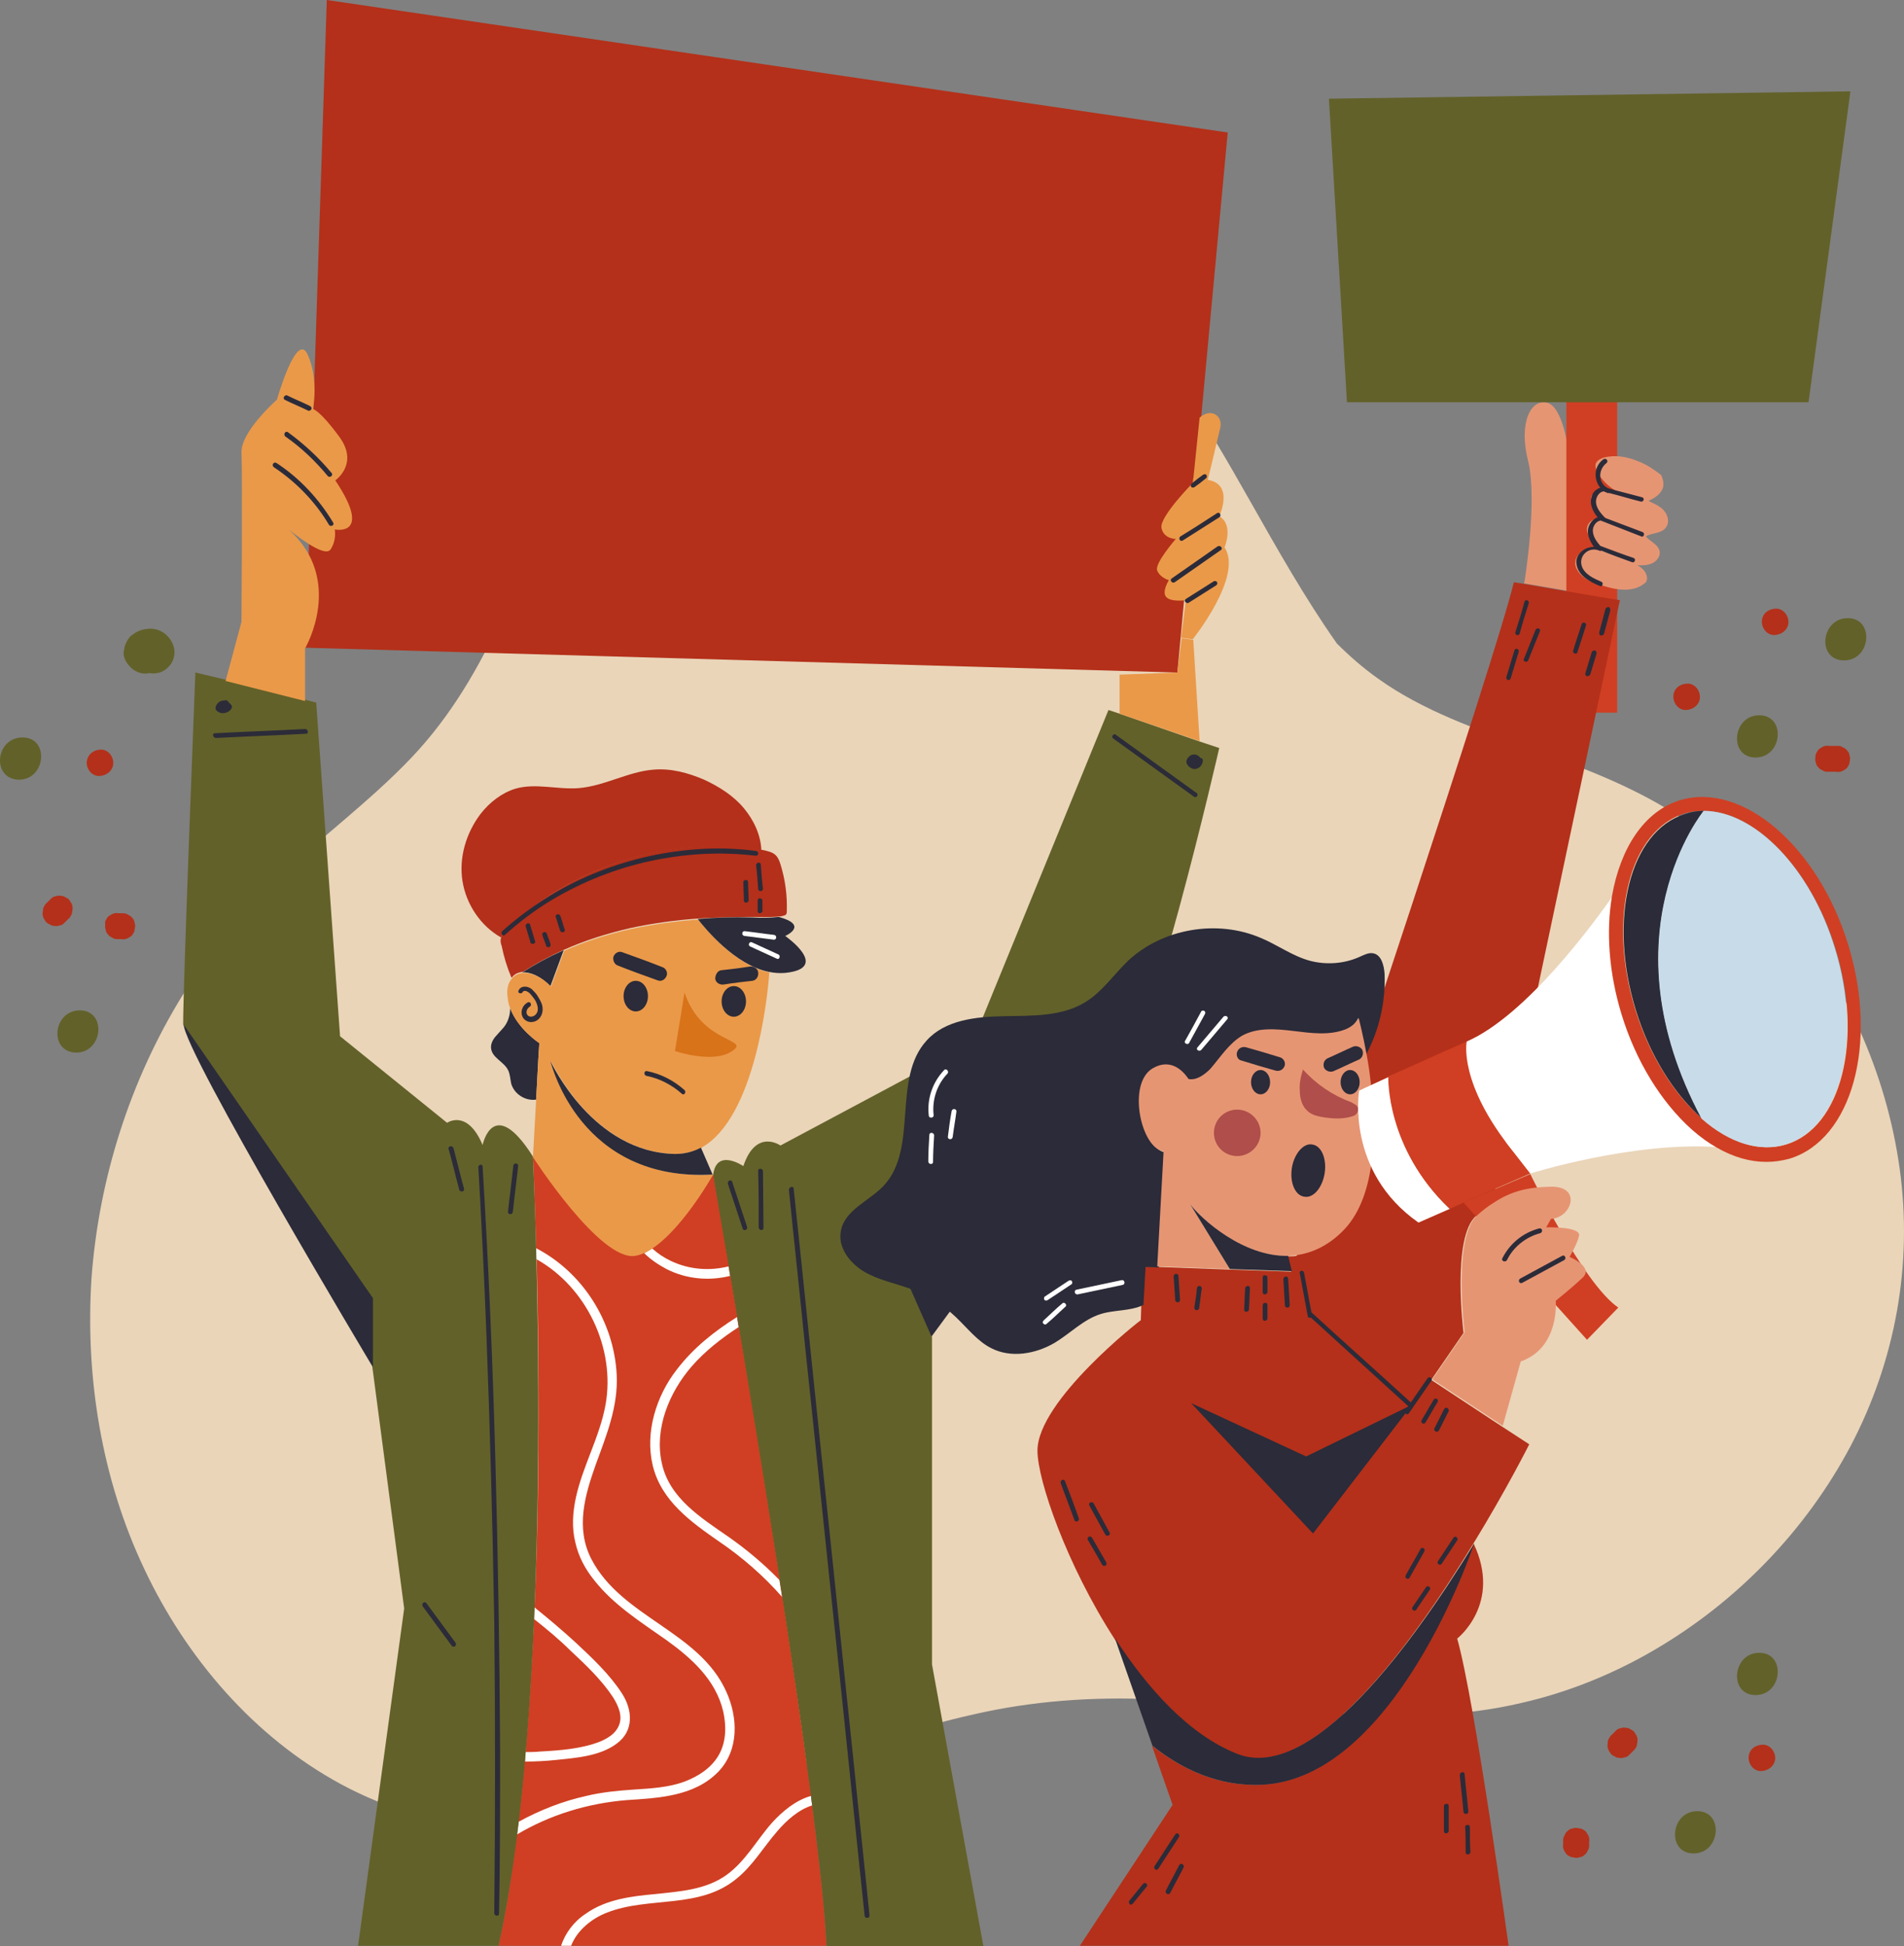 <svg width="451" height="461" viewBox="0 0 451 461" fill="none" xmlns="http://www.w3.org/2000/svg">
<rect x="0" y="0" width="451" height="461" fill="#808080" stroke="none"/>
<g clip-path="url(#clip0_21_1996)">
<path d="M34.228 371.726C44.145 392.731 60.213 411.487 80.799 422.615C91.469 428.366 103.143 431.867 115.32 432.742C128.124 433.743 141.053 432.117 153.48 429.241C179.59 423.115 204.194 411.987 230.429 406.11C244.488 402.859 258.673 401.859 273.109 402.484C288.298 403.109 303.235 405.11 318.424 405.985C332.358 406.735 346.668 406.61 360.351 403.359C371.397 400.859 382.193 396.482 391.984 390.731C411.441 379.353 427.759 362.473 438.304 342.593C448.974 322.337 453.116 299.456 449.978 276.825C446.84 254.194 437.048 232.438 422.236 215.058C414.83 206.431 406.294 198.804 396.628 192.677C385.958 185.925 374.159 181.549 362.359 177.298C349.932 172.797 337.128 168.421 326.333 160.669C322.818 158.168 319.68 155.417 316.667 152.416C309.01 141.538 302.482 129.91 295.955 118.407C290.934 109.53 285.787 100.652 280.138 92.15C274.489 82.022 267.962 72.395 259.426 64.142C251.392 56.39 240.597 50.389 229.425 47.888C223.525 45.637 217.374 44.137 211.098 43.512C199.173 42.511 187.122 45.262 176.829 51.389C155.991 63.767 143.438 86.273 134.4 108.029C124.232 132.911 116.324 159.668 97.369 179.549C87.704 189.676 76.406 198.054 66.238 207.556C57.326 215.934 49.669 225.311 43.267 235.689C30.839 255.819 23.433 279.076 21.676 302.707C20.169 326.213 24.061 350.345 34.228 371.726Z" fill="#EAD5B9"/>
<path d="M380.937 412.112C381.188 411.612 381.439 411.111 381.816 410.861C382.193 410.486 382.569 410.111 382.82 409.861C383.071 409.611 383.448 409.361 383.824 409.361C384.201 409.236 384.578 409.111 385.08 409.236C385.456 409.236 385.958 409.361 386.21 409.611C386.586 409.736 386.963 409.986 387.214 410.361C387.339 410.611 387.465 410.861 387.59 410.986C387.841 411.487 387.967 411.987 387.841 412.612C387.841 412.862 387.716 413.112 387.716 413.487C387.465 413.987 387.214 414.487 386.837 414.737L385.833 415.738C385.582 415.988 385.205 416.238 384.829 416.238C384.452 416.363 384.076 416.488 383.573 416.363C383.197 416.363 382.695 416.238 382.444 415.988C382.067 415.863 381.69 415.613 381.439 415.238L381.063 414.612C380.812 414.112 380.686 413.612 380.812 412.987C380.812 412.612 380.812 412.362 380.937 412.112Z" fill="#B4301A"/>
<path d="M370.644 434.618C370.77 434.243 371.021 433.867 371.397 433.617C371.648 433.367 372.025 433.117 372.401 433.117C372.778 432.992 373.155 432.867 373.657 432.992C373.908 432.992 374.159 433.117 374.535 433.117C375.038 433.367 375.54 433.617 375.791 433.993C375.916 434.243 376.042 434.493 376.167 434.618C376.418 435.118 376.544 435.618 376.418 436.243V437.243C376.418 437.619 376.293 438.119 376.042 438.369C375.916 438.744 375.665 439.119 375.289 439.369C375.038 439.619 374.661 439.869 374.284 439.869C373.908 439.994 373.531 440.119 373.029 439.994C372.778 439.994 372.527 439.869 372.15 439.869C371.648 439.619 371.146 439.369 370.895 438.994L370.519 438.369C370.267 437.869 370.142 437.368 370.267 436.743V435.743C370.267 435.368 370.393 434.993 370.644 434.618Z" fill="#B4301A"/>
<path d="M417.592 413.237C419.349 413.237 420.604 414.988 420.479 416.613C420.353 418.363 418.721 419.489 417.089 419.489C415.332 419.489 414.077 417.738 414.202 416.113C414.328 414.237 415.96 413.237 417.592 413.237Z" fill="#B4301A"/>
<path d="M430.144 178.548C430.395 178.048 430.647 177.548 431.023 177.298C431.274 177.173 431.525 177.048 431.651 176.923C432.153 176.673 432.655 176.548 433.283 176.673H435.417C435.793 176.673 436.295 176.798 436.546 177.048C436.923 177.173 437.3 177.423 437.551 177.798C437.802 178.048 438.053 178.423 438.053 178.798C438.178 179.174 438.304 179.549 438.178 180.049L438.053 180.924C437.802 181.424 437.551 181.924 437.174 182.174L436.546 182.549C436.044 182.799 435.542 182.925 434.914 182.799H432.78C432.404 182.799 431.902 182.674 431.651 182.424C431.274 182.299 430.898 182.049 430.647 181.674C430.395 181.424 430.144 181.049 430.144 180.674C430.019 180.299 429.893 179.924 430.019 179.424C430.019 179.048 430.019 178.798 430.144 178.548Z" fill="#B4301A"/>
<path d="M399.767 161.919C401.524 161.919 402.779 163.669 402.654 165.295C402.528 167.045 400.896 168.171 399.264 168.171C397.507 168.171 396.252 166.42 396.377 164.795C396.503 162.919 398.135 161.919 399.767 161.919Z" fill="#B4301A"/>
<path d="M420.73 144.164C422.487 144.164 423.742 145.915 423.617 147.54C423.491 149.29 421.86 150.416 420.228 150.416C418.47 150.416 417.215 148.665 417.341 147.04C417.466 145.164 419.098 144.164 420.73 144.164Z" fill="#B4301A"/>
<path d="M24.939 218.184C25.191 217.684 25.442 217.184 25.818 216.934C26.069 216.809 26.32 216.684 26.446 216.559C26.948 216.309 27.45 216.184 28.078 216.309H29.207C29.584 216.309 30.086 216.434 30.337 216.684C30.714 216.809 31.09 217.059 31.341 217.434C31.592 217.684 31.843 218.059 31.843 218.434C31.969 218.809 32.094 219.184 31.969 219.684C31.969 219.935 31.843 220.185 31.843 220.56C31.592 221.06 31.341 221.56 30.965 221.81L30.337 222.185C29.835 222.435 29.333 222.56 28.705 222.435H27.701C27.324 222.435 26.822 222.31 26.571 222.06C26.195 221.935 25.818 221.685 25.567 221.31C25.316 221.06 25.065 220.685 25.065 220.31C24.939 219.935 24.814 219.559 24.939 219.059C24.814 218.684 24.939 218.434 24.939 218.184Z" fill="#B4301A"/>
<path d="M23.935 177.548C25.692 177.548 26.948 179.299 26.822 180.924C26.697 182.674 25.065 183.8 23.433 183.8C21.676 183.8 20.42 182.049 20.546 180.424C20.797 178.548 22.303 177.548 23.935 177.548Z" fill="#B4301A"/>
<path d="M10.253 215.058C10.504 214.558 10.755 214.058 11.131 213.808C11.508 213.433 11.884 213.058 12.136 212.808C12.387 212.558 12.763 212.307 13.14 212.307C13.516 212.182 13.893 212.057 14.395 212.182C14.772 212.182 15.274 212.307 15.525 212.558C15.901 212.683 16.278 212.933 16.529 213.308C16.655 213.558 16.78 213.808 16.906 213.933C17.157 214.433 17.282 214.933 17.157 215.558C17.157 215.808 17.031 216.058 17.031 216.434C16.78 216.934 16.529 217.434 16.152 217.684L15.148 218.684C14.897 218.934 14.521 219.184 14.144 219.184C13.767 219.309 13.391 219.434 12.889 219.309C12.512 219.309 12.01 219.184 11.759 218.934C11.382 218.809 11.006 218.559 10.755 218.184L10.378 217.559C10.127 217.059 10.002 216.559 10.127 215.933L10.253 215.058Z" fill="#B4301A"/>
<path d="M402.026 428.991C408.428 428.991 407.549 438.994 401.147 438.994C394.745 438.994 395.624 428.991 402.026 428.991Z" fill="#626129"/>
<path d="M416.713 391.481C423.115 391.481 422.236 401.484 415.834 401.484C409.432 401.484 410.311 391.481 416.713 391.481Z" fill="#626129"/>
<path d="M437.676 146.415C444.078 146.415 443.199 156.417 436.797 156.417C430.27 156.417 431.274 146.415 437.676 146.415Z" fill="#626129"/>
<path d="M416.713 169.421C423.115 169.421 422.236 179.424 415.834 179.424C409.432 179.424 410.311 169.421 416.713 169.421Z" fill="#626129"/>
<path d="M29.333 154.167C29.459 153.667 29.459 153.166 29.709 152.666C29.835 152.291 30.086 151.791 30.337 151.416C30.588 151.041 30.965 150.541 31.467 150.291C32.722 149.29 34.229 148.915 35.735 148.915C38.371 148.915 40.756 151.041 41.258 153.667C41.509 154.917 41.133 156.417 40.38 157.418C39.626 158.418 38.371 159.293 37.241 159.418C36.614 159.543 35.986 159.543 35.484 159.418C34.982 159.543 34.48 159.543 34.103 159.543C32.848 159.418 31.467 158.793 30.714 157.793C29.71 156.792 29.082 155.417 29.333 154.167Z" fill="#626129"/>
<path d="M5.357 174.672C11.759 174.672 10.88 184.675 4.478 184.675C-2.049 184.55 -1.17 174.672 5.357 174.672Z" fill="#626129"/>
<path d="M18.914 239.315C25.316 239.315 24.437 249.317 18.035 249.317C11.508 249.192 12.512 239.315 18.914 239.315Z" fill="#626129"/>
<path d="M290.808 31.384L278.883 159.293L72.389 153.417L77.41 0L290.808 31.384Z" fill="#B4301A"/>
<path d="M118.081 460.875H195.783C195.407 453.123 194.151 441.37 192.394 427.616C192.269 426.866 192.143 426.115 192.143 425.365C190.26 411.111 187.875 394.607 185.364 378.102C185.113 376.727 184.988 375.477 184.737 374.101C181.473 352.721 177.958 331.215 175.071 314.085C174.946 313.335 174.82 312.46 174.695 311.709C174.067 308.334 173.565 305.083 173.063 302.082C172.937 301.332 172.812 300.581 172.686 299.831C170.552 286.828 169.046 278.575 168.92 278.075C168.92 278.075 161.891 290.704 154.61 295.455C153.982 295.955 153.229 296.33 152.602 296.58C151.848 296.955 151.221 297.081 150.468 297.206C142.057 298.581 126.241 273.824 126.241 273.824C126.241 273.824 126.617 282.076 126.994 295.455C126.994 296.33 126.994 297.206 127.119 298.081C127.622 318.461 127.998 349.345 126.617 380.728C126.617 381.603 126.492 382.604 126.492 383.479C125.99 394.107 125.362 404.61 124.483 414.862C124.358 415.613 124.358 416.363 124.232 417.113C123.856 421.989 123.354 426.866 122.726 431.492C122.6 432.492 122.475 433.367 122.349 434.368C121.345 443.995 119.839 452.873 118.081 460.875Z" fill="#D03F23"/>
<path d="M154.61 347.094C156.619 355.471 163.648 360.473 170.301 365.099C175.824 368.85 180.845 373.226 185.239 378.227C184.988 376.852 184.862 375.602 184.611 374.226C180.971 370.475 176.954 367.099 172.686 364.099C166.033 359.472 158.501 354.846 156.744 346.469C154.987 338.342 158.501 329.839 163.774 323.713C167.037 319.962 170.929 316.961 174.946 314.335C174.82 313.585 174.695 312.71 174.569 311.959C169.171 315.335 164.15 319.336 160.259 324.463C155.489 330.59 152.727 339.217 154.61 347.094Z" fill="white"/>
<path d="M122.475 434.493C130.258 429.867 139.17 427.116 148.459 426.366C155.991 425.865 164.527 425.49 170.176 419.614C175.071 414.487 174.82 406.86 172.058 400.734C165.657 386.355 147.204 383.104 140.049 369.225C136.283 361.848 138.542 354.096 141.179 346.719C143.689 339.842 146.451 333.09 146.074 325.588C145.447 313.085 138.04 301.332 126.868 295.58C126.868 296.455 126.868 297.331 126.994 298.206C138.919 304.833 145.823 319.337 143.438 332.715C142.057 340.342 138.04 347.219 136.408 354.721C135.655 358.222 135.404 361.848 136.283 365.349C137.036 368.725 138.668 371.726 140.802 374.351C145.446 380.228 151.848 384.229 157.874 388.48C163.774 392.731 169.548 397.858 171.305 405.36C172.058 408.736 172.058 412.487 170.301 415.613C168.544 418.738 165.405 420.739 162.142 421.989C158.376 423.365 154.233 423.615 150.217 423.865C146.451 424.115 142.559 424.49 138.919 425.365C133.27 426.616 127.873 428.741 122.851 431.492C122.726 432.617 122.6 433.492 122.475 434.493Z" fill="white"/>
<path d="M124.358 417.238C126.743 417.238 129.253 417.113 131.638 416.863C136.408 416.363 142.057 415.988 146.074 412.987C150.217 409.986 149.84 404.985 147.329 401.109C144.442 396.608 140.174 392.607 136.283 388.981C133.145 386.105 129.881 383.354 126.617 380.728C126.617 381.604 126.492 382.604 126.492 383.479C129.504 385.855 132.517 388.355 135.279 391.106C138.794 394.357 142.559 397.983 145.195 401.984C146.451 403.985 147.58 406.485 146.576 408.736C145.823 410.611 143.94 411.737 142.183 412.487C137.789 414.237 132.517 414.612 127.873 414.863C126.743 414.988 125.613 414.988 124.358 414.988C124.483 415.738 124.358 416.488 124.358 417.238Z" fill="white"/>
<path d="M132.894 460.875H135.279C136.66 457.249 140.174 454.373 143.815 452.998C153.731 449.122 165.657 452.248 174.444 444.996C178.335 441.87 180.845 437.494 184.109 433.742C186.243 431.242 189.13 428.616 192.394 427.616C192.269 426.866 192.143 426.115 192.143 425.365C188.503 426.366 185.364 428.991 182.854 431.742C179.214 435.868 176.577 440.869 172.058 444.12C167.163 447.621 161.012 447.996 155.238 448.622C149.589 449.122 143.564 449.872 138.793 453.248C135.906 455.123 133.898 457.874 132.894 460.875Z" fill="white"/>
<path d="M152.602 296.83C154.108 298.331 155.991 299.581 157.874 300.581C162.518 302.957 167.916 303.457 172.937 302.207C172.812 301.457 172.686 300.706 172.561 299.956C168.042 301.082 163.271 300.706 159.004 298.706C157.372 297.956 155.865 296.955 154.485 295.705C153.857 296.08 153.229 296.455 152.602 296.83Z" fill="white"/>
<path d="M46.279 159.293C46.279 159.293 43.267 236.064 43.392 242.691L88.206 307.458V323.838L95.737 380.978L84.816 460.875H118.081C132.266 397.108 126.241 273.949 126.241 273.949C116.826 259.07 114.315 271.199 114.315 271.199C110.675 262.571 105.905 265.947 105.905 265.947L80.548 245.442L74.9 166.42L72.515 165.795L53.685 161.044L46.279 159.293Z" fill="#626129"/>
<path d="M88.331 307.458L43.517 242.691C43.643 249.193 88.331 323.838 88.331 323.838V307.458Z" fill="#2B2B39"/>
<path d="M68.372 125.409C69.251 126.034 76.783 132.286 78.289 130.16C79.795 127.91 79.293 125.409 79.293 125.409C79.293 125.409 88.457 127.285 79.419 113.781C79.419 113.781 85.067 109.905 80.423 103.528C75.778 97.151 74.147 96.901 74.147 96.901C74.147 96.901 75.527 89.774 72.891 84.023C70.255 78.146 65.611 94.651 65.611 94.651C65.611 94.651 57.075 102.153 57.2 107.154C57.451 112.155 57.2 147.29 57.2 147.29L53.434 161.294L72.263 166.045V153.542C72.389 153.417 81.678 137.287 68.372 125.409Z" fill="#EA9949"/>
<path d="M265.2 169.046L262.564 168.171L230.304 247.067L184.862 271.324C184.862 271.324 179.088 267.197 176.075 276.2C176.075 276.2 169.673 271.824 168.92 278.326C169.171 280.076 193.9 421.364 195.783 461H232.94L220.763 394.232V316.711L215.742 305.333L258.798 266.072C260.43 264.072 261.686 262.446 262.815 261.196C272.104 250.443 288.8 177.173 288.8 177.173L284.281 175.673L265.2 169.046Z" fill="#626129"/>
<path d="M215.617 305.208L220.638 316.586C220.638 316.586 246.371 281.451 258.673 265.947L215.617 305.208Z" fill="#2B2B39"/>
<path d="M265.2 159.793V169.046L284.155 175.548L282.649 151.541L279.887 151.166L278.883 159.293L265.2 159.793Z" fill="#EA9949"/>
<path d="M278.506 127.66C278.506 127.66 273.36 133.536 274.113 135.162C274.866 136.912 276.875 137.412 276.875 137.412C276.875 137.412 275.117 140.163 276.247 141.413C277.377 142.664 280.891 142.164 280.891 142.164L279.762 151.041L282.523 151.416C282.523 151.416 294.574 136.412 290.055 129.66C290.055 129.66 292.314 124.284 288.8 122.283C288.8 122.283 292.44 114.656 286.038 113.656L282.649 113.281L282.523 114.406C282.523 114.406 274.615 122.408 275.117 125.034C275.619 127.66 278.506 127.66 278.506 127.66Z" fill="#EA9949"/>
<path d="M284.155 98.902L282.649 113.531L286.038 113.906C286.038 113.906 288.423 104.028 289.051 101.278C289.678 98.527 286.917 96.526 284.155 98.902Z" fill="#EA9949"/>
<path d="M188.001 281.577C190.386 304.083 192.645 326.464 195.03 348.97C197.415 371.351 199.675 393.607 202.06 415.988C203.315 428.491 204.696 441.12 205.951 453.623C206.077 454.373 204.947 454.498 204.821 453.873C202.436 431.367 200.177 408.986 197.792 386.48C195.407 364.099 193.147 341.843 190.762 319.462C189.507 306.958 188.126 294.33 186.871 281.827C186.871 281.076 188.001 280.826 188.001 281.577Z" fill="#2B2B39"/>
<path d="M114.315 276.325C115.696 299.331 116.701 322.338 117.328 345.469C117.956 368.475 118.332 391.481 118.458 414.488C118.458 427.366 118.458 440.37 118.207 453.248C118.207 453.998 117.077 453.873 117.077 453.123C117.328 430.117 117.328 407.111 117.077 384.104C116.701 361.223 116.073 338.342 115.194 315.461C114.692 302.457 114.064 289.579 113.311 276.575C113.186 275.825 114.315 275.575 114.315 276.325Z" fill="#2B2B39"/>
<path d="M180.72 277.45L180.845 290.829C180.845 291.579 179.716 291.454 179.716 290.704C179.716 286.203 179.716 281.702 179.59 277.325C179.59 276.575 180.72 276.7 180.72 277.45Z" fill="#2B2B39"/>
<path d="M173.439 279.951C174.569 283.452 175.824 287.078 176.954 290.579C177.205 291.204 176.201 291.704 175.95 291.079C174.82 287.578 173.565 283.952 172.435 280.451C172.184 279.701 173.188 279.201 173.439 279.951Z" fill="#2B2B39"/>
<path d="M121.596 276.075C121.722 275.325 122.851 275.45 122.726 276.2C122.349 279.826 121.847 283.452 121.471 287.078C121.345 287.828 120.215 287.703 120.341 286.953C120.717 283.327 121.22 279.701 121.596 276.075Z" fill="#2B2B39"/>
<path d="M107.411 271.949C108.29 275.2 109.043 278.451 109.922 281.576C110.048 282.327 109.043 282.452 108.792 281.826C107.914 278.576 107.16 275.325 106.282 272.199C106.031 271.449 107.16 271.199 107.411 271.949Z" fill="#2B2B39"/>
<path d="M65.485 109.655C71.008 113.281 75.527 118.157 78.917 123.784C79.293 124.409 78.289 124.909 77.912 124.284C74.649 118.782 70.13 114.156 64.857 110.655C64.23 110.155 64.857 109.28 65.485 109.655Z" fill="#2B2B39"/>
<path d="M68.247 102.403C72.013 105.154 75.527 108.405 78.54 112.031C79.042 112.531 78.163 113.281 77.661 112.781C74.774 109.28 71.385 106.029 67.619 103.403C66.991 102.903 67.619 101.903 68.247 102.403Z" fill="#2B2B39"/>
<path d="M67.243 94.025C67.368 93.775 67.745 93.525 67.996 93.65C69.753 94.526 71.636 95.276 73.393 96.151C73.644 96.276 73.895 96.526 73.77 96.901C73.644 97.151 73.268 97.401 73.017 97.276C71.259 96.401 69.376 95.651 67.619 94.776C67.243 94.651 67.117 94.401 67.243 94.025Z" fill="#2B2B39"/>
<path d="M277.502 137.037C281.142 134.536 284.783 131.911 288.423 129.41C289.051 129.035 289.804 129.91 289.176 130.285C285.536 132.786 281.896 135.412 278.255 137.912C277.628 138.288 277 137.412 277.502 137.037Z" fill="#2B2B39"/>
<path d="M279.636 127.034C282.523 125.284 285.41 123.408 288.298 121.533C288.925 121.158 289.427 122.158 288.8 122.533C285.913 124.409 283.025 126.159 280.138 128.035C279.511 128.41 279.008 127.41 279.636 127.034Z" fill="#2B2B39"/>
<path d="M282.272 114.531C283.151 113.781 284.155 113.031 285.034 112.406C285.285 112.281 285.661 112.281 285.787 112.531C285.913 112.781 285.913 113.156 285.661 113.281C284.783 114.031 283.779 114.781 282.9 115.406C282.649 115.531 282.272 115.531 282.147 115.281C282.021 115.156 282.021 114.781 282.272 114.531Z" fill="#2B2B39"/>
<path d="M281.017 141.788C283.151 140.413 285.41 139.038 287.544 137.662C287.795 137.537 288.172 137.662 288.298 137.912C288.423 138.162 288.298 138.538 288.047 138.663C285.913 140.038 283.653 141.413 281.519 142.789C281.268 142.914 280.891 142.789 280.766 142.539C280.515 142.289 280.64 142.039 281.017 141.788Z" fill="#2B2B39"/>
<path d="M264.322 174.047C270.724 178.674 277 183.175 283.402 187.801C284.03 188.176 283.402 189.176 282.774 188.676C276.372 184.05 270.096 179.549 263.694 174.923C263.066 174.547 263.82 173.547 264.322 174.047Z" fill="#2B2B39"/>
<path d="M282.272 178.799C283.025 178.548 283.653 178.799 284.155 179.299C284.281 179.424 284.281 179.549 284.406 179.549C284.783 179.549 284.908 179.799 284.908 180.174C284.908 180.799 284.532 181.424 284.03 181.799C283.402 182.174 282.774 182.299 282.147 181.924C281.896 181.799 281.519 181.549 281.394 181.299C281.142 181.049 281.017 180.674 281.017 180.299C281.142 179.674 281.645 179.049 282.272 178.799Z" fill="#2B2B39"/>
<path d="M50.924 173.672C58.079 173.297 65.109 173.047 72.264 172.672C73.017 172.672 73.142 173.797 72.515 173.797C65.359 174.172 58.33 174.422 51.175 174.797C50.422 174.797 50.171 173.672 50.924 173.672Z" fill="#2B2B39"/>
<path d="M51.175 167.17C51.551 166.42 52.179 165.92 53.058 165.92H53.183C53.434 165.795 53.685 165.795 53.937 166.045C54.188 166.42 54.564 166.67 54.815 167.045C54.941 167.17 54.941 167.42 54.941 167.545C54.564 168.671 53.058 169.171 52.054 168.796C51.803 168.671 51.551 168.546 51.3 168.296C51.175 168.171 51.049 167.921 51.049 167.67C51.049 167.545 51.175 167.295 51.175 167.17Z" fill="#2B2B39"/>
<path d="M101.01 379.728C103.269 382.854 105.654 385.98 107.914 389.106C108.29 389.731 107.537 390.356 107.035 389.856C104.775 386.73 102.39 383.604 100.131 380.478C99.754 379.853 100.507 379.103 101.01 379.728Z" fill="#2B2B39"/>
<path d="M113.813 192.802C110.424 197.304 108.667 203.055 109.545 208.682C110.424 214.183 113.813 219.309 118.709 222.06C118.96 221.435 119.462 220.935 119.839 220.435C135.404 205.056 158.627 197.804 180.343 201.43C180.218 197.804 178.586 194.303 176.201 191.427C173.69 188.426 170.301 186.301 166.786 184.675C163.02 183.05 158.878 181.924 154.736 182.299C148.71 182.8 143.187 186.176 137.036 186.676C132.015 187.051 126.868 185.425 122.098 186.801C118.834 187.801 115.947 190.052 113.813 192.802Z" fill="#B4301A"/>
<path d="M117.328 245.567C116.701 246.317 116.198 247.317 116.324 248.317C116.575 250.568 119.337 251.443 120.341 253.444C120.843 254.444 120.843 255.569 121.094 256.695C121.847 259.195 124.483 260.821 126.994 260.446L127.496 251.068L127.747 247.067C127.747 247.067 122.726 243.816 120.843 238.815C120.843 240.44 120.341 242.066 119.337 243.316C118.709 244.066 117.956 244.816 117.328 245.567Z" fill="#2B2B39"/>
<path d="M118.709 222.06C118.458 222.685 118.583 223.436 118.834 224.061C119.337 226.561 120.09 229.062 121.094 231.438L121.22 231.563C121.847 230.688 122.726 230.313 123.856 230.187C126.994 228.187 130.258 226.436 133.647 224.936C138.668 222.685 143.94 221.06 149.338 219.81C154.61 218.684 160.008 217.934 165.405 217.559C169.673 217.309 173.941 217.184 178.209 217.184C180.343 217.184 182.477 217.309 184.611 217.059C184.862 217.059 185.113 217.059 185.364 216.934C185.616 216.934 185.867 216.809 186.118 216.684C186.369 216.434 186.369 216.059 186.369 215.809C186.494 212.058 185.992 208.307 184.862 204.681C184.611 203.93 184.36 203.18 183.733 202.555C182.979 201.805 181.724 201.555 180.594 201.305H180.469C158.878 197.679 135.53 204.931 119.964 220.31C119.462 220.81 118.96 221.31 118.709 222.06Z" fill="#B4301A"/>
<path d="M123.73 230.312C125.613 230.187 127.998 231.188 130.383 233.563L133.521 225.061C130.132 226.561 126.868 228.312 123.73 230.312Z" fill="#2B2B39"/>
<path d="M120.215 236.064C120.341 237.064 120.466 237.94 120.843 238.815C122.726 243.816 127.747 247.067 127.747 247.067L127.496 251.068L126.994 260.446L126.241 274.074C126.241 274.074 142.183 298.831 150.468 297.456C158.878 296.08 168.92 278.2 168.92 278.2C137.538 279.951 130.634 252.068 130.509 251.318C130.885 252.068 140.551 272.949 160.008 273.324C162.267 273.324 164.276 272.824 166.159 271.824C178.837 264.822 181.85 236.064 182.226 230.312C174.192 228.687 167.163 220.06 165.405 217.809C160.008 218.184 154.61 218.934 149.338 220.06C143.94 221.31 138.668 222.935 133.647 225.186L130.509 233.688C128.249 231.313 125.739 230.312 123.856 230.438C122.851 230.563 121.847 230.938 121.219 231.813C120.466 232.688 119.964 234.063 120.215 236.064Z" fill="#EA9949"/>
<path d="M159.882 273.324C140.551 272.949 130.76 252.068 130.383 251.318C130.634 252.193 137.413 279.951 168.795 278.2L166.033 271.824C164.15 272.824 162.142 273.324 159.882 273.324Z" fill="#2B2B39"/>
<path d="M162.142 235.064L159.882 248.942C159.882 248.942 168.92 252.068 173.439 248.942C177.958 245.942 166.159 247.317 162.142 235.064Z" fill="#D87319"/>
<path d="M182.101 230.187C183.356 230.437 184.611 230.562 185.992 230.437C196.913 229.312 185.992 221.685 185.992 221.685C185.992 221.685 191.766 219.184 184.486 217.184C182.352 217.434 180.218 217.434 178.084 217.309C173.816 217.184 169.548 217.309 165.28 217.684C167.037 219.935 174.067 228.562 182.101 230.187Z" fill="#2B2B39"/>
<path d="M122.851 234.564C123.479 233.313 125.111 233.563 125.99 234.314C126.492 234.814 126.994 235.314 127.37 235.939C127.747 236.564 128.124 237.189 128.375 237.94C128.751 239.19 128.5 240.69 127.37 241.566C126.366 242.316 124.86 242.316 123.981 241.191C123.102 239.94 123.605 238.19 124.985 237.439C125.613 237.064 126.115 238.065 125.487 238.44C124.86 238.815 124.483 239.69 124.86 240.315C125.236 240.94 126.115 240.94 126.743 240.44C127.496 239.815 127.496 238.815 127.245 238.065C126.994 237.064 126.366 236.314 125.739 235.564C125.362 235.064 124.232 234.189 123.73 235.064C123.605 235.314 123.228 235.314 122.977 235.189C122.726 235.064 122.726 234.814 122.851 234.564Z" fill="#2B2B39"/>
<path d="M153.229 253.694C156.493 254.319 159.631 255.944 162.142 258.195C162.644 258.695 162.016 259.57 161.514 259.07C159.129 256.945 156.242 255.444 153.104 254.819C152.476 254.694 152.476 253.569 153.229 253.694Z" fill="#2B2B39"/>
<path d="M118.96 220.56C125.236 214.933 132.517 210.307 140.3 207.056C148.083 203.805 156.367 201.805 164.778 201.179C169.548 200.804 174.318 200.929 179.088 201.555C179.841 201.68 179.716 202.805 178.963 202.68C170.678 201.68 162.267 202.18 154.108 203.93C145.949 205.681 138.04 208.807 130.885 213.058C126.868 215.433 123.102 218.309 119.588 221.435C119.211 221.935 118.458 221.06 118.96 220.56Z" fill="#2B2B39"/>
<path d="M179.59 204.305C179.841 204.305 180.218 204.43 180.218 204.806C180.343 206.681 180.469 208.557 180.72 210.432C180.72 210.682 180.594 211.057 180.218 211.057C179.967 211.057 179.59 210.932 179.59 210.557C179.465 208.682 179.339 206.806 179.088 204.931C179.088 204.681 179.339 204.43 179.59 204.305Z" fill="#2B2B39"/>
<path d="M180.092 212.808C180.469 212.808 180.594 213.058 180.594 213.433V215.808C180.594 216.059 180.218 216.309 179.967 216.309C179.59 216.309 179.465 216.059 179.465 215.683V213.308C179.465 212.933 179.716 212.683 180.092 212.808Z" fill="#2B2B39"/>
<path d="M176.703 208.432C177.08 208.432 177.205 208.682 177.205 209.057C177.205 210.432 177.331 211.808 177.331 213.308C177.331 213.558 176.954 213.808 176.703 213.808C176.326 213.808 176.201 213.558 176.201 213.183C176.201 211.808 176.075 210.432 176.075 208.932C176.075 208.557 176.452 208.432 176.703 208.432Z" fill="#2B2B39"/>
<path d="M124.985 218.684C125.362 218.684 125.613 218.809 125.613 219.184C125.99 220.435 126.366 221.685 126.743 222.935C126.868 223.186 126.617 223.561 126.241 223.561C125.864 223.561 125.613 223.436 125.613 223.061C125.236 221.81 124.86 220.56 124.483 219.309C124.483 219.059 124.734 218.809 124.985 218.684Z" fill="#2B2B39"/>
<path d="M128.751 220.81C129.002 220.685 129.379 220.81 129.504 221.06C129.755 221.935 130.132 222.685 130.383 223.561C130.509 223.811 130.383 224.186 130.132 224.311C129.881 224.436 129.504 224.311 129.379 224.061C129.128 223.185 128.751 222.435 128.5 221.56C128.375 221.31 128.5 220.935 128.751 220.81Z" fill="#2B2B39"/>
<path d="M132.14 216.559C132.517 216.559 132.643 216.684 132.768 217.059C133.145 218.059 133.396 219.185 133.772 220.185C133.898 220.435 133.647 220.81 133.27 220.81C132.894 220.81 132.768 220.685 132.643 220.31C132.266 219.31 132.015 218.184 131.638 217.184C131.513 216.934 131.764 216.559 132.14 216.559Z" fill="#2B2B39"/>
<path d="M178.084 223.186C180.218 224.186 182.226 225.061 184.36 226.061C184.988 226.311 184.611 227.437 183.984 227.062L177.707 224.186C177.08 223.936 177.456 222.935 178.084 223.186Z" fill="white"/>
<path d="M176.452 220.56C178.711 220.81 181.096 221.185 183.356 221.435C184.109 221.56 183.984 222.685 183.23 222.56C180.971 222.31 178.586 221.935 176.326 221.685C175.573 221.56 175.699 220.435 176.452 220.56Z" fill="white"/>
<path d="M170.803 229.812C173.063 229.562 175.322 229.312 177.582 228.937C178.46 228.812 179.465 229.312 179.59 230.312C179.716 231.188 179.214 232.188 178.209 232.313C175.95 232.563 173.69 232.813 171.431 233.188C170.552 233.313 169.548 232.813 169.422 231.813C169.422 230.938 169.924 229.937 170.803 229.812Z" fill="#2B2B39"/>
<path d="M145.321 226.561C145.698 225.686 146.576 225.186 147.455 225.561C150.593 226.686 153.731 227.812 156.87 229.062C157.748 229.312 158.25 230.437 157.874 231.188C157.497 232.063 156.618 232.563 155.74 232.188C152.602 231.063 149.463 229.937 146.325 228.687C145.572 228.437 145.07 227.437 145.321 226.561Z" fill="#2B2B39"/>
<path d="M150.593 239.565C148.999 239.565 147.706 237.942 147.706 235.939C147.706 233.936 148.999 232.313 150.593 232.313C152.188 232.313 153.48 233.936 153.48 235.939C153.48 237.942 152.188 239.565 150.593 239.565Z" fill="#2B2B39"/>
<path d="M173.816 240.815C172.221 240.815 170.929 239.192 170.929 237.189C170.929 235.187 172.221 233.563 173.816 233.563C175.41 233.563 176.703 235.187 176.703 237.189C176.703 239.192 175.41 240.815 173.816 240.815Z" fill="#2B2B39"/>
<path d="M361.104 137.787L360.978 138.162L379.054 141.288L380.31 138.913C379.808 138.788 379.431 138.663 378.929 138.538C376.92 137.912 374.912 137.037 373.782 135.287C373.28 134.536 373.029 133.786 373.155 132.911C373.406 131.661 374.535 130.66 375.791 130.285C377.046 129.91 378.427 130.035 379.682 130.16C378.176 129.535 376.92 128.285 376.293 126.909C376.042 126.409 375.791 125.784 375.916 125.159C376.042 124.284 376.795 123.533 377.674 123.158C378.552 122.783 379.557 122.908 380.435 122.908C379.054 122.033 377.925 120.658 377.172 119.157C376.92 118.782 376.795 118.282 376.92 117.907C377.046 117.032 378.05 116.657 378.929 116.532C380.184 116.281 381.314 116.281 382.569 116.281C380.937 115.281 379.682 113.906 378.552 112.28C378.05 111.53 377.674 110.655 378.05 109.78C378.301 109.155 379.054 108.779 379.808 108.529L371.523 106.779C371.523 106.779 370.267 96.401 366.502 95.401C362.736 94.4 359.598 99.902 361.983 109.28C364.242 118.657 361.104 137.787 361.104 137.787Z" fill="#E69573"/>
<path d="M371.021 31.384H383.071V168.796H371.021V31.384Z" fill="#D03F23"/>
<path d="M438.304 21.631L428.387 95.276H319.052L314.784 23.381L438.304 21.631Z" fill="#626129"/>
<path d="M373.155 132.911C373.029 133.786 373.28 134.536 373.782 135.287C374.912 137.037 377.046 137.912 378.929 138.538C379.431 138.663 379.808 138.788 380.31 138.913C383.197 139.788 386.335 140.163 388.846 138.663C389.222 138.412 389.599 138.162 389.85 137.912C390.352 137.162 390.101 136.287 389.724 135.537C389.222 134.786 388.595 134.286 387.841 133.911C389.097 133.911 390.352 133.911 391.356 133.411C392.486 132.911 393.365 131.661 393.114 130.535C392.737 128.91 390.854 128.285 389.85 127.034C391.356 126.159 393.616 126.409 394.62 124.909C395.499 123.783 395.122 122.033 394.118 120.908C393.114 119.782 391.733 119.282 390.478 118.657C391.733 118.032 393.114 117.282 393.741 115.906C394.243 114.906 393.992 113.656 393.49 112.53C391.858 111.28 390.101 110.03 388.092 109.28C385.456 108.154 382.569 107.654 379.808 108.404C379.054 108.654 378.427 109.029 378.05 109.655C377.674 110.53 378.176 111.405 378.552 112.155C379.557 113.781 380.937 115.156 382.569 116.156C381.314 116.156 380.184 116.156 378.929 116.406C378.05 116.532 377.046 116.907 376.92 117.782C376.795 118.282 377.046 118.657 377.172 119.032C377.925 120.533 379.054 121.783 380.435 122.783C379.557 122.783 378.552 122.783 377.674 123.033C376.795 123.283 376.042 124.034 375.916 125.034C375.791 125.659 376.042 126.284 376.293 126.784C377.046 128.16 378.301 129.41 379.682 130.035C378.301 129.91 377.046 129.785 375.791 130.16C374.535 130.535 373.406 131.536 373.155 132.911Z" fill="#E69573"/>
<path d="M377.548 129.535C376.669 128.285 375.916 126.784 376.167 125.284C376.418 124.033 377.297 122.908 378.427 122.533C377.297 121.158 376.418 119.407 377.046 117.532C377.297 116.531 378.176 115.781 379.054 115.531C377.423 113.531 377.548 110.405 379.808 108.779C380.435 108.404 381.063 109.154 380.561 109.655C378.427 111.28 378.552 114.531 380.937 115.656C383.573 116.406 386.21 117.032 388.971 117.782C389.724 118.032 389.222 119.032 388.595 118.782C386.084 118.157 383.699 117.407 381.188 116.782C381.063 116.782 380.937 116.782 380.812 116.782C380.686 116.782 380.561 116.656 380.561 116.656C380.435 116.656 380.31 116.531 380.184 116.531C380.184 116.531 380.059 116.531 380.059 116.406C379.054 116.281 378.176 117.407 378.05 118.532C377.925 120.157 379.054 121.408 380.059 122.533L380.184 122.658C383.197 123.783 386.084 124.909 389.097 126.034C389.724 126.284 389.348 127.409 388.72 127.034C385.582 125.784 382.569 124.659 379.431 123.408C379.306 123.408 379.306 123.283 379.18 123.283C378.05 123.408 377.297 124.659 377.297 125.659C377.297 127.034 378.176 128.285 379.054 129.285C381.691 130.285 384.327 131.285 386.963 132.161C387.59 132.411 387.214 133.411 386.586 133.161C384.201 132.286 381.691 131.41 379.306 130.41C379.18 130.535 379.054 130.535 378.803 130.41C376.418 129.41 373.908 131.536 374.661 134.036C375.289 136.037 377.548 137.037 379.306 137.787C379.933 138.037 379.557 139.163 378.929 138.787C376.544 137.787 373.657 136.287 373.406 133.411C373.155 131.41 375.163 129.535 377.548 129.535Z" fill="#2B2B39"/>
<path d="M277.753 427.491L255.786 460.875H357.338C357.338 460.875 349.304 402.609 345.162 388.105C345.162 388.105 355.832 379.853 349.053 365.599C348.677 366.474 330.224 421.489 298.591 422.74C288.549 423.115 280.013 419.114 272.858 413.487L277.753 427.491Z" fill="#B4301A"/>
<path d="M334.492 332.715L310.893 363.223L282.021 332.34L309.261 344.969L334.492 332.715Z" fill="#B4301A"/>
<path d="M245.744 343.593C245.744 350.595 252.648 370.6 263.945 388.105C271.728 400.108 281.645 410.861 292.691 415.488C310.391 422.615 334.241 389.856 348.928 365.724C356.961 352.596 362.234 342.093 362.234 342.093L355.706 337.842L339.011 326.839L346.668 315.711C346.668 315.711 343.781 292.954 349.681 287.953C351.062 286.828 352.317 285.827 353.447 285.077L383.699 142.163L379.054 141.413L360.978 138.287L358.593 137.912C353.572 158.168 315.663 270.323 307.127 297.456C306.499 297.581 305.746 297.581 304.993 297.581L305.872 301.207L291.185 300.707L273.987 300.081L270.849 299.956L270.347 308.959L270.222 312.71C270.222 312.585 245.744 331.715 245.744 343.593Z" fill="#B4301A"/>
<path d="M264.071 387.98L272.983 413.487C280.013 419.114 288.674 423.115 298.716 422.74C330.349 421.489 348.928 366.474 349.179 365.599C334.492 389.606 310.516 422.49 292.942 415.363C281.645 410.861 271.853 399.983 264.071 387.98Z" fill="#2B2B39"/>
<path d="M282.147 332.34L311.018 363.223L334.492 332.715L309.386 344.969L282.147 332.34Z" fill="#2B2B39"/>
<path d="M304.491 302.332C304.742 302.332 305.118 302.457 305.118 302.832C305.244 304.958 305.369 306.958 305.495 309.084C305.495 309.334 305.369 309.709 304.993 309.709C304.742 309.709 304.365 309.584 304.365 309.209C304.24 307.083 304.114 305.083 303.989 302.957C303.989 302.707 304.24 302.457 304.491 302.332Z" fill="#2B2B39"/>
<path d="M299.721 302.082C300.097 302.082 300.223 302.332 300.223 302.707V306.083C300.223 306.333 299.846 306.583 299.595 306.583C299.218 306.583 299.093 306.333 299.093 305.958V302.582C299.093 302.207 299.344 301.957 299.721 302.082Z" fill="#2B2B39"/>
<path d="M299.721 308.583C300.097 308.583 300.223 308.834 300.223 309.209V312.334C300.223 312.585 299.846 312.835 299.595 312.835C299.218 312.835 299.093 312.585 299.093 312.209V309.084C299.093 308.834 299.344 308.583 299.721 308.583Z" fill="#2B2B39"/>
<path d="M294.951 305.083C294.951 304.833 295.327 304.583 295.578 304.583C295.955 304.583 296.08 304.833 296.08 305.208C295.955 306.833 295.955 308.584 295.829 310.209C295.829 310.459 295.453 310.709 295.202 310.709C294.825 310.709 294.7 310.459 294.7 310.084C294.825 308.334 294.825 306.708 294.951 305.083Z" fill="#2B2B39"/>
<path d="M278.506 301.707C278.757 301.707 279.134 301.832 279.134 302.207C279.26 304.082 279.385 305.958 279.511 307.833C279.511 308.083 279.385 308.459 279.008 308.459C278.757 308.459 278.381 308.334 278.381 307.958C278.255 306.083 278.13 304.207 278.004 302.332C278.004 302.082 278.13 301.832 278.506 301.707Z" fill="#2B2B39"/>
<path d="M283.527 305.083C283.527 304.833 283.779 304.583 284.155 304.583C284.406 304.583 284.657 304.833 284.657 305.208C284.406 306.708 284.281 308.334 284.03 309.834C284.03 310.084 283.779 310.334 283.402 310.334C283.151 310.334 282.9 310.084 282.9 309.709C283.151 308.083 283.402 306.583 283.527 305.083Z" fill="#2B2B39"/>
<path d="M252.271 350.845C253.401 353.721 254.531 356.722 255.535 359.597C255.786 360.223 254.782 360.723 254.531 360.097L251.267 351.345C251.016 350.595 252.02 350.095 252.271 350.845Z" fill="#2B2B39"/>
<path d="M257.92 363.974C258.171 363.849 258.547 363.974 258.673 364.224L262.062 370.1C262.188 370.35 262.062 370.725 261.811 370.85C261.56 370.976 261.184 370.85 261.058 370.6C259.928 368.6 258.798 366.599 257.669 364.724C257.543 364.474 257.669 364.099 257.92 363.974Z" fill="#2B2B39"/>
<path d="M259.05 356.096C260.305 358.347 261.56 360.723 262.815 362.973C263.192 363.598 262.188 364.099 261.811 363.473C260.556 361.223 259.301 358.847 258.045 356.597C257.669 355.971 258.673 355.471 259.05 356.096Z" fill="#2B2B39"/>
<path d="M340.643 369.725L344.283 364.224C344.66 363.599 345.538 364.224 345.162 364.849C343.907 366.724 342.777 368.475 341.521 370.35C341.145 370.976 340.141 370.35 340.643 369.725Z" fill="#2B2B39"/>
<path d="M334.617 380.603C335.622 379.103 336.751 377.477 337.756 375.977C338.132 375.352 339.136 375.977 338.634 376.602L335.496 381.228C335.12 381.854 334.115 381.228 334.617 380.603Z" fill="#2B2B39"/>
<path d="M332.986 373.101C334.115 370.976 335.371 368.975 336.5 366.85C336.626 366.599 337.003 366.599 337.254 366.724C337.505 366.975 337.505 367.225 337.379 367.475L333.864 373.726C333.739 373.976 333.362 373.976 333.111 373.851C332.86 373.726 332.86 373.351 332.986 373.101Z" fill="#2B2B39"/>
<path d="M358.97 149.666C359.723 147.29 360.476 144.914 361.104 142.539C361.355 141.789 362.359 142.289 362.108 142.914C361.355 145.289 360.602 147.665 359.974 150.041C359.723 150.791 358.719 150.416 358.97 149.666Z" fill="#2B2B39"/>
<path d="M356.836 160.293C357.464 158.168 358.091 156.167 358.719 154.042C358.97 153.291 359.974 153.792 359.723 154.417C359.095 156.542 358.468 158.543 357.84 160.668C357.589 161.419 356.585 161.044 356.836 160.293Z" fill="#2B2B39"/>
<path d="M360.978 156.042C361.857 153.792 362.861 151.416 363.74 149.165C363.991 148.54 365.121 148.915 364.744 149.54C363.866 151.791 362.861 154.167 361.983 156.417C361.732 157.042 360.602 156.667 360.978 156.042Z" fill="#2B2B39"/>
<path d="M378.803 149.79C379.305 147.915 379.808 146.039 380.31 144.164C380.435 143.914 380.812 143.789 381.063 143.789C381.314 143.914 381.439 144.164 381.439 144.539C380.937 146.415 380.435 148.29 379.933 150.166C379.808 150.416 379.431 150.541 379.18 150.541C378.803 150.416 378.803 150.041 378.803 149.79Z" fill="#2B2B39"/>
<path d="M375.54 159.418C376.042 157.793 376.544 156.042 377.046 154.417C377.171 154.167 377.548 154.042 377.799 154.042C378.05 154.167 378.176 154.417 378.176 154.792C377.674 156.417 377.171 158.168 376.669 159.793C376.544 160.043 376.167 160.168 375.916 160.168C375.54 160.043 375.414 159.668 375.54 159.418Z" fill="#2B2B39"/>
<path d="M372.652 154.042C373.28 151.916 374.033 149.791 374.661 147.79C374.912 147.165 375.916 147.54 375.665 148.165C375.038 150.291 374.284 152.416 373.657 154.417C373.531 155.167 372.401 154.792 372.652 154.042Z" fill="#2B2B39"/>
<path d="M346.919 420.239C347.17 423.115 347.547 426.116 347.798 428.991C347.923 429.741 346.794 429.867 346.668 429.241C346.417 426.366 346.04 423.365 345.789 420.489C345.789 419.614 346.919 419.489 346.919 420.239Z" fill="#2B2B39"/>
<path d="M347.672 432.242C348.049 432.242 348.175 432.492 348.175 432.867C348.175 434.868 348.175 436.868 348.3 438.744C348.3 438.994 347.923 439.244 347.672 439.244C347.296 439.244 347.17 438.994 347.17 438.619C347.17 436.618 347.17 434.618 347.045 432.742C347.045 432.367 347.296 432.242 347.672 432.242Z" fill="#2B2B39"/>
<path d="M342.651 427.241C343.028 427.241 343.153 427.491 343.153 427.866V433.743C343.153 433.993 342.777 434.243 342.526 434.243C342.149 434.243 342.024 433.993 342.024 433.617V427.741C342.024 427.491 342.275 427.241 342.651 427.241Z" fill="#2B2B39"/>
<path d="M273.485 441.995L278.381 434.493C278.757 433.868 279.636 434.493 279.26 435.118C277.628 437.619 275.996 440.119 274.364 442.62C273.987 443.245 273.109 442.62 273.485 441.995Z" fill="#2B2B39"/>
<path d="M267.46 450.247C268.59 448.872 269.594 447.621 270.724 446.246C270.975 445.996 271.226 445.871 271.477 446.121C271.728 446.246 271.853 446.621 271.602 446.871C270.473 448.246 269.468 449.497 268.339 450.872C268.087 451.122 267.836 451.247 267.585 450.997C267.46 450.872 267.334 450.497 267.46 450.247Z" fill="#2B2B39"/>
<path d="M276.121 447.871C277.126 445.871 278.255 443.87 279.26 441.87C279.385 441.62 279.636 441.37 280.013 441.495C280.264 441.62 280.515 441.995 280.389 442.245C279.385 444.245 278.255 446.246 277.251 448.246C277.126 448.496 276.874 448.747 276.498 448.621C276.247 448.496 275.996 448.121 276.121 447.871Z" fill="#2B2B39"/>
<path d="M332.86 334.091C334.617 331.59 336.375 328.964 338.132 326.464C338.509 325.838 339.513 326.464 339.011 327.089C337.254 329.589 335.496 332.215 333.739 334.716C333.362 335.341 332.483 334.716 332.86 334.091Z" fill="#2B2B39"/>
<path d="M336.751 336.341C337.756 334.716 338.634 333.09 339.639 331.465C339.764 331.215 340.141 331.215 340.392 331.34C340.643 331.59 340.643 331.84 340.517 332.09C339.513 333.716 338.634 335.341 337.63 336.966C337.505 337.217 337.128 337.217 336.877 337.091C336.626 336.841 336.626 336.591 336.751 336.341Z" fill="#2B2B39"/>
<path d="M339.764 338.342C340.517 336.841 341.27 335.341 342.024 333.84C342.149 333.59 342.4 333.34 342.777 333.465C343.028 333.59 343.279 333.965 343.153 334.216C342.4 335.716 341.647 337.216 340.894 338.717C340.768 338.967 340.517 339.217 340.141 339.092C339.764 338.967 339.639 338.592 339.764 338.342Z" fill="#2B2B39"/>
<path d="M308.884 301.457C309.512 304.583 310.014 307.708 310.642 310.834C318.55 318.086 326.584 325.213 334.492 332.465C334.994 332.965 334.366 333.841 333.864 333.34C326.082 326.213 318.299 319.212 310.516 312.085C310.265 312.21 309.763 312.085 309.763 311.71C309.135 308.334 308.508 304.958 307.88 301.582C307.629 300.957 308.759 300.707 308.884 301.457Z" fill="#2B2B39"/>
<path d="M321.688 241.19C321.814 241.69 322.692 244.941 323.571 249.818C326.709 243.941 328.216 237.314 327.964 230.688C327.839 228.687 327.211 226.186 325.328 225.811C324.199 225.561 323.069 226.186 321.939 226.686C318.299 228.312 314.031 228.562 310.265 227.562C306.123 226.436 302.608 223.811 298.716 222.185C288.298 217.684 275.368 219.935 267.209 227.562C263.82 230.813 261.183 234.814 257.167 237.314C251.518 240.815 244.488 240.565 237.835 240.69C231.182 240.815 223.902 241.565 219.508 246.442C211.223 255.444 217.625 271.949 209.34 280.826C205.951 284.452 200.051 286.578 199.173 291.579C198.419 295.455 201.307 299.206 204.696 301.207C208.085 303.207 212.102 303.957 215.868 305.333C219.759 306.833 223.399 309.084 226.412 311.96C229.174 314.585 231.559 317.711 234.823 319.337C239.467 321.712 245.241 320.712 249.76 318.086C253.526 315.836 256.664 312.46 260.807 311.209C264.071 310.209 267.711 310.584 270.849 309.084L271.351 300.081L274.489 300.206L275.996 272.949C270.724 272.199 267.334 257.07 273.234 253.569C277.628 250.943 280.64 254.319 281.77 256.069C283.653 256.444 285.536 255.069 286.917 253.694C289.427 251.068 291.31 247.692 294.448 245.817C298.089 243.816 302.482 244.066 306.625 244.691C310.767 245.191 315.161 245.942 318.926 244.316C319.805 243.441 321.186 242.441 321.688 241.19Z" fill="#2B2B39"/>
<path d="M275.619 272.699L274.113 299.956L291.31 300.581L281.896 285.202C284.657 288.828 294.448 297.831 305.118 297.455C309.261 297.33 313.654 295.83 317.671 291.954C325.956 284.202 326.082 268.448 324.701 256.569C324.45 254.069 324.073 251.693 323.697 249.693C322.818 244.941 321.939 241.565 321.814 241.065C321.311 242.316 319.931 243.316 318.675 243.816C314.784 245.316 310.516 244.691 306.374 244.191C302.231 243.691 297.838 243.316 294.197 245.316C291.059 247.192 289.051 250.443 286.666 253.193C285.285 254.569 283.402 255.944 281.519 255.569C280.389 253.819 277.377 250.443 272.983 253.068C266.958 256.694 270.222 271.949 275.619 272.699Z" fill="#E69573"/>
<path d="M281.896 285.202L291.31 300.581L305.997 301.081L305.118 297.455C294.448 297.706 284.532 288.703 281.896 285.202Z" fill="#2B2B39"/>
<path d="M293.068 262.821C289.929 262.821 287.544 265.322 287.544 268.323C287.544 271.449 290.055 273.824 293.068 273.824C296.08 273.824 298.591 271.324 298.591 268.323C298.591 265.322 296.08 262.821 293.068 262.821Z" fill="#AF4E4A"/>
<path d="M305.997 276.7C305.495 280.076 306.75 283.202 309.01 283.452C311.144 283.827 313.278 281.201 313.78 277.825C314.282 274.449 313.027 271.323 310.767 271.073C308.759 270.698 306.499 273.324 305.997 276.7Z" fill="#2B2B39"/>
<path d="M308.633 253.319C308.131 254.944 307.754 256.569 307.88 258.32C307.88 260.07 308.382 261.946 309.637 263.071C310.767 264.197 312.399 264.447 313.905 264.697C315.788 264.947 317.797 265.072 319.68 264.572C320.182 264.447 320.809 264.322 321.186 263.946C321.563 263.571 321.814 262.946 321.688 262.446C321.437 261.696 320.684 261.446 320.056 261.071C315.663 259.445 311.771 256.82 308.633 253.319Z" fill="#AF4E4A"/>
<path d="M223.651 253.444C224.153 252.944 224.906 253.819 224.404 254.319C221.893 256.945 220.763 260.571 221.14 264.072C221.266 264.822 220.136 264.947 220.01 264.322C219.508 260.321 220.889 256.32 223.651 253.444Z" fill="white"/>
<path d="M220.136 268.823C220.136 268.073 221.266 268.198 221.266 268.948C221.14 271.073 221.014 273.074 221.014 275.2C221.014 275.95 219.885 275.825 219.885 275.075C219.885 272.949 220.01 270.948 220.136 268.823Z" fill="white"/>
<path d="M225.408 263.196C225.533 262.446 226.663 262.571 226.538 263.321C226.287 265.322 225.91 267.323 225.659 269.323C225.533 270.073 224.404 269.948 224.529 269.198C224.78 267.197 225.031 265.197 225.408 263.196Z" fill="white"/>
<path d="M255.033 305.458C258.547 304.708 262.188 303.957 265.703 303.207C266.456 303.082 266.581 304.207 265.954 304.332C262.439 305.083 258.798 305.833 255.284 306.583C254.531 306.708 254.279 305.583 255.033 305.458Z" fill="white"/>
<path d="M247.25 312.71C248.756 311.334 250.137 309.959 251.643 308.709C251.894 308.459 252.271 308.584 252.396 308.834C252.648 309.084 252.522 309.459 252.271 309.584C250.765 310.959 249.384 312.335 247.877 313.585C247.626 313.835 247.25 313.71 247.124 313.46C246.873 313.335 246.999 312.96 247.25 312.71Z" fill="white"/>
<path d="M247.501 307.083C249.384 305.833 251.267 304.582 253.15 303.332C253.401 303.207 253.777 303.207 253.903 303.457C254.028 303.707 254.028 304.082 253.777 304.207C251.894 305.458 250.011 306.708 248.129 307.958C247.877 308.083 247.501 308.083 247.375 307.833C247.25 307.708 247.25 307.208 247.501 307.083Z" fill="white"/>
<path d="M283.653 248.067C285.662 245.692 287.796 243.191 289.804 240.815C290.306 240.315 291.185 240.94 290.683 241.44C288.674 243.816 286.54 246.317 284.532 248.692C284.03 249.192 283.151 248.567 283.653 248.067Z" fill="white"/>
<path d="M280.766 246.442C282.021 244.191 283.276 241.94 284.532 239.565C284.657 239.315 285.034 239.315 285.285 239.44C285.536 239.69 285.536 239.94 285.41 240.19L281.645 247.067C281.519 247.317 281.142 247.317 280.891 247.192C280.64 247.067 280.515 246.692 280.766 246.442Z" fill="white"/>
<path d="M314.407 250.693C316.416 249.818 318.424 248.817 320.433 247.942C321.186 247.567 322.316 247.942 322.692 248.692C323.069 249.568 322.692 250.568 321.939 250.943C319.931 251.818 317.922 252.818 315.914 253.694C315.161 254.069 314.031 253.694 313.654 252.943C313.278 252.068 313.654 251.068 314.407 250.693Z" fill="#2B2B39"/>
<path d="M293.068 249.068C293.444 248.192 294.323 247.817 295.202 248.067C297.838 248.817 300.474 249.568 303.235 250.443C304.114 250.693 304.616 251.818 304.24 252.568C303.863 253.444 302.984 253.819 302.106 253.569C299.47 252.819 296.833 252.068 294.072 251.193C293.193 251.068 292.691 249.943 293.068 249.068Z" fill="#2B2B39"/>
<path d="M319.805 259.195C318.557 259.195 317.546 257.908 317.546 256.319C317.546 254.731 318.557 253.444 319.805 253.444C321.053 253.444 322.065 254.731 322.065 256.319C322.065 257.908 321.053 259.195 319.805 259.195Z" fill="#2B2B39"/>
<path d="M298.591 259.195C297.343 259.195 296.331 257.908 296.331 256.319C296.331 254.731 297.343 253.444 298.591 253.444C299.839 253.444 300.85 254.731 300.85 256.319C300.85 257.908 299.839 259.195 298.591 259.195Z" fill="#2B2B39"/>
<path d="M321.939 258.32C321.939 258.32 318.675 277.45 335.998 289.578L343.404 286.328C328.341 271.949 328.969 255.069 328.969 255.069C324.324 257.195 321.939 258.32 321.939 258.32Z" fill="white"/>
<path d="M343.404 286.328L346.668 284.827L362.485 277.95L358.593 272.949C345.413 256.57 347.421 246.692 347.421 246.692C339.388 250.193 333.237 253.069 328.843 254.944C328.843 255.069 328.216 271.949 343.404 286.328Z" fill="#D03F23"/>
<path d="M346.668 284.827L375.916 317.336L383.322 309.709C374.912 303.957 362.485 278.075 362.485 278.075L346.668 284.827Z" fill="#D03F23"/>
<path d="M347.421 246.692C347.421 246.692 345.287 256.569 358.593 272.949L362.485 277.95C362.485 277.95 386.712 270.323 406.922 271.699C404.913 270.573 402.905 269.073 401.022 267.447C393.616 260.946 387.716 251.318 384.327 240.065C381.314 230.187 380.686 220.56 382.067 212.182C377.799 218.184 361.732 240.44 347.421 246.692Z" fill="white"/>
<path d="M381.816 212.307C380.435 220.56 381.063 230.312 384.076 240.19C387.465 251.318 393.49 261.071 400.771 267.572C402.779 269.323 404.662 270.698 406.671 271.824C410.562 274.074 414.579 275.2 418.345 275.2C420.228 275.2 421.985 274.949 423.868 274.449C438.68 269.948 444.957 247.192 437.802 223.811C430.647 200.429 412.696 185.05 397.884 189.551C389.473 192.177 383.825 200.804 381.816 212.307ZM387.339 239.065C380.686 217.434 385.958 196.678 399.013 192.677C400.52 192.177 402.026 192.052 403.532 192.052C415.583 192.052 428.889 205.556 434.789 224.686C441.442 246.317 436.17 267.072 423.115 271.073C416.964 272.949 409.809 270.823 403.156 264.947C396.252 258.945 390.603 249.693 387.339 239.065Z" fill="#D03F23"/>
<path d="M399.139 192.802C386.084 196.803 380.812 217.559 387.465 239.19C390.729 249.818 396.377 258.945 403.156 264.947C379.682 221.185 403.658 192.052 403.658 192.052C402.026 192.052 400.52 192.302 399.139 192.802Z" fill="#2B2B39"/>
<path d="M403.532 192.052C403.532 192.052 379.682 221.185 403.03 264.947C409.683 270.823 416.838 272.949 422.989 271.073C436.044 267.072 441.316 246.317 434.663 224.686C428.889 205.556 415.583 192.052 403.532 192.052Z" fill="#C8DBE8"/>
<path d="M353.698 284.952C352.442 285.702 351.187 286.703 349.932 287.828C344.032 292.829 346.919 315.586 346.919 315.586L339.262 326.714L355.957 337.717L360.225 322.462C369.514 319.212 368.51 308.084 368.51 308.084C368.51 308.084 372.276 305.083 374.912 302.582C377.548 300.081 371.774 297.706 371.774 297.706C371.774 297.706 373.531 294.83 374.033 292.704C374.535 290.454 366.251 290.704 366.251 290.704L367.38 288.703C372.276 288.453 374.786 280.951 367.38 281.076C361.606 281.201 357.84 282.202 353.698 284.952Z" fill="#E69573"/>
<path d="M355.832 298.081C357.589 294.58 360.727 291.954 364.619 290.954C365.372 290.829 365.497 291.829 364.87 292.079C361.48 292.954 358.468 295.33 356.961 298.456C356.585 299.081 355.581 298.706 355.832 298.081Z" fill="#2B2B39"/>
<path d="M360.1 302.832C363.363 301.082 366.753 299.206 370.016 297.456C370.644 297.08 371.146 298.081 370.519 298.456L360.602 303.832C359.849 304.207 359.472 303.207 360.1 302.832Z" fill="#2B2B39"/>
</g>
<defs>
<clipPath id="clip0_21_1996">
<rect width="451" height="461" fill="white" transform="matrix(-1 0 0 1 451 0)"/>
</clipPath>
</defs>
</svg>
